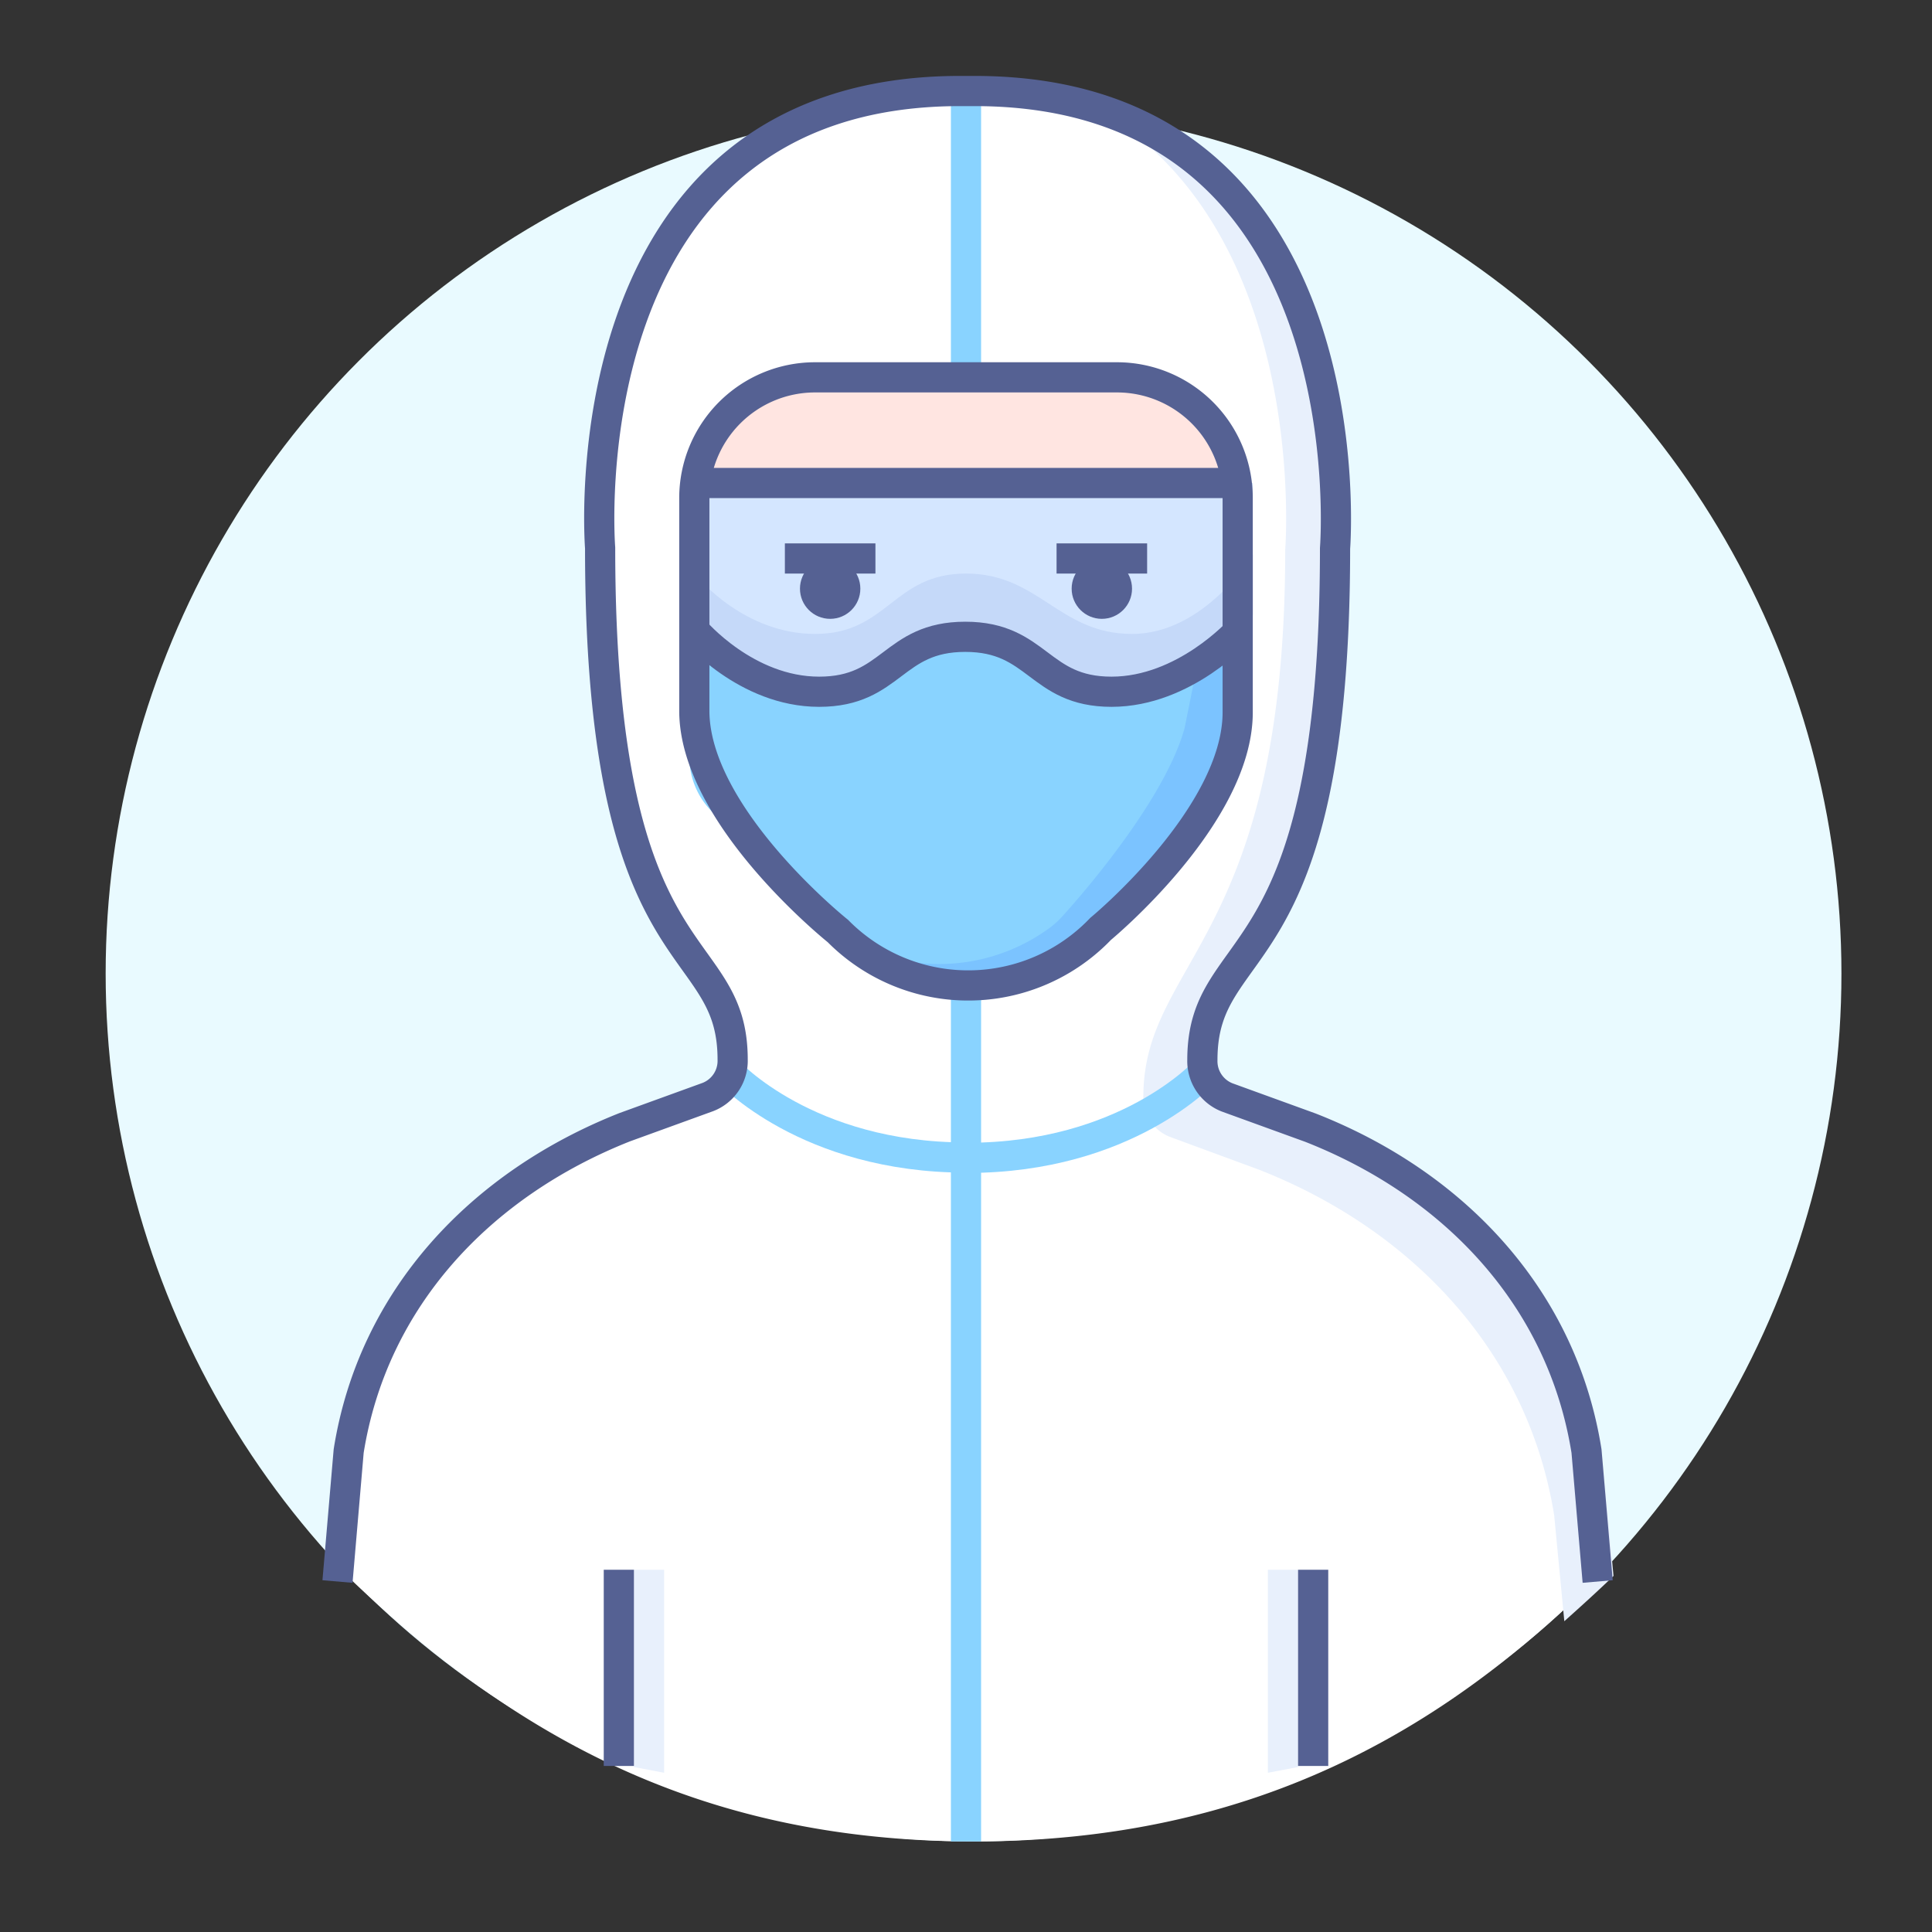 <?xml version="1.0" ?><svg height="128" viewBox="0 0 128 128" width="128" xmlns="http://www.w3.org/2000/svg"><rect x="0" y="0" width="128" height="128" fill="#333333" stroke="none"/><defs><style>
      .cls-1 {
        fill: #e9faff;
      }

      .cls-2 {
        fill: #fff;
      }

      .cls-3 {
        fill: #e8f0fc;
      }

      .cls-4 {
        fill: #ffe5e1;
      }

      .cls-5 {
        fill: #d4e6ff;
      }

      .cls-6 {
        fill: #89d3ff;
      }

      .cls-7 {
        fill: #7bc3ff;
      }

      .cls-8 {
        fill: #c5d9f9;
      }

      .cls-10, .cls-12, .cls-9 {
        fill: none;
        stroke-width: 2px;
      }

      .cls-9 {
        stroke: #89d3ff;
      }

      .cls-10, .cls-9 {
        stroke-miterlimit: 10;
      }

      .cls-10, .cls-12 {
        stroke: #556193;
      }

      .cls-11 {
        fill: #556193;
      }

      .cls-12 {
        stroke-linejoin: round;
      }
    </style></defs><title/><g id="circle"><circle class="cls-1" cx="64.5" cy="64.5" r="57.5"/></g><g id="icon"><g><g><path class="cls-2" d="M64.53,122c18.47,0,31.12-7.33,41.37-17.55l-.79-8.31C103.5,86,96.35,78.45,86.82,74.71l-5.51-2a2.58,2.58,0,0,1-1.65-2.48c0-8.48,8.79-9.69,8.79-33.9,0,0,2.42-30.3-23.89-30.3h-.91C37.34,6,39.76,36.3,39.76,36.3c0,24.21,8.78,25.42,8.78,33.9a2.57,2.57,0,0,1-1.64,2.48l-5.51,2C31.86,78.45,24.71,86,23.1,96.14l-.94,7.45C33.4,114.67,46,122,64.53,122Z"/><path class="cls-3" d="M85.15,36.4c0,25.91-9.4,27.2-9.4,36.27a2.76,2.76,0,0,0,1.76,2.65l5.89,2.17c10.2,4,17.85,12.11,19.57,22.92l.67,7c1.12-1,2.22-2,3.26-3l-.79-8.31C104.5,86,97.35,78.45,87.82,74.71l-5.51-2a2.58,2.58,0,0,1-1.65-2.48c0-8.48,8.79-9.69,8.79-33.9,0,0,2-25.3-17.74-29.65C86.89,14.37,85.15,36.4,85.15,36.4Z"/><path class="cls-4" d="M51,26s-5,4.2-5,5.63V47.08a12,12,0,0,0,3.5,8.46l6,6a12.21,12.21,0,0,0,17.41-.14l5.71-5.89A12,12,0,0,0,82,47.19V31.63c0-6.89-10.66-6.46-10.66-6.46S55,24,51,26Z"/><path class="cls-5" d="M83,32H46l-.07,10s3.16,4,8,4,5.17-4,10-4,6.17,4,11,4,8-5.26,8-5.26Z"/><path class="cls-6" d="M55.28,61.87a12.44,12.44,0,0,0,16.11,1.21,5.17,5.17,0,0,0,.83-.72l8.34-8.6A5.14,5.14,0,0,0,82,50.2v-8a13,13,0,0,1-7.72,2.95c-5.41,0-5-2.23-10.42-2.23S58,45.16,52.62,45.16c-2.88,0-5-3.14-6.69-4.34l-.26,9.33a5.12,5.12,0,0,0,1.5,3.62Z"/><polygon class="cls-3" points="44 117.45 42 117.07 42 104 44 104 44 117.45"/><polygon class="cls-3" points="84 117.45 86 117.07 86 104 84 104 84 117.45"/><path class="cls-7" d="M79.24,44.47l-.76,3.78C77,53.58,70.3,60.8,70.3,60.8a5.64,5.64,0,0,1-.82.72,12.39,12.39,0,0,1-11.22,1.7A12.3,12.3,0,0,0,72.43,63a5.57,5.57,0,0,0,.82-.71S80,55.05,81.43,49.72l1.47-7.37A15.16,15.16,0,0,1,79.24,44.47Z"/><path class="cls-8" d="M75,42c-4.84,0-6.16-4-11-4s-5.17,4-10,4c-4.61,0-7.68-3.6-8-4l0,4s3.16,4,8,4,5.16-4,10-4,6.16,4,11,4,8-5.25,8-5.25v-4S79.84,42,75,42Z"/></g><g><path class="cls-9" d="M48.26,71S53.45,76.69,64,76.69"/><path class="cls-9" d="M79.82,71s-5.18,5.71-15.73,5.71"/><line class="cls-9" x1="64" x2="64" y1="25" y2="6"/><line class="cls-9" x1="64" x2="64" y1="122" y2="66"/><line class="cls-10" x1="41" x2="41" y1="104" y2="117"/><circle class="cls-11" cx="73" cy="39" r="2"/><circle class="cls-11" cx="55" cy="39" r="2"/><line class="cls-10" x1="87" x2="87" y1="104" y2="117"/><path class="cls-12" d="M105.85,104.78l-.74-8.64C103.5,86,96.35,78.45,86.82,74.71l-5.51-2a2.58,2.58,0,0,1-1.65-2.48c0-8.48,8.79-5.12,8.79-33.9,0,0,2.42-30.3-23.89-30.3h-.91C37.34,6,39.76,36.3,39.76,36.3c0,28.78,8.78,25.42,8.78,33.9a2.57,2.57,0,0,1-1.64,2.48l-5.51,2C31.86,78.45,24.71,86,23.1,96.14l-.74,8.64"/><path class="cls-10" d="M54,25a8,8,0,0,0-8,8V47.08c0,7,9.51,14.6,9.51,14.6a12.14,12.14,0,0,0,17.41-.14S82,54.06,82,47.19V33a8,8,0,0,0-8-8Z"/><line class="cls-12" x1="46" x2="82" y1="32" y2="32"/><line class="cls-12" x1="52" x2="58" y1="37" y2="37"/><line class="cls-12" x1="70" x2="76" y1="37" y2="37"/><path class="cls-10" d="M46,41.77s3.42,4.06,8.27,4.06,4.84-3.64,9.68-3.64,4.85,3.64,9.69,3.64,8.48-4.06,8.48-4.06"/></g></g></g></svg>